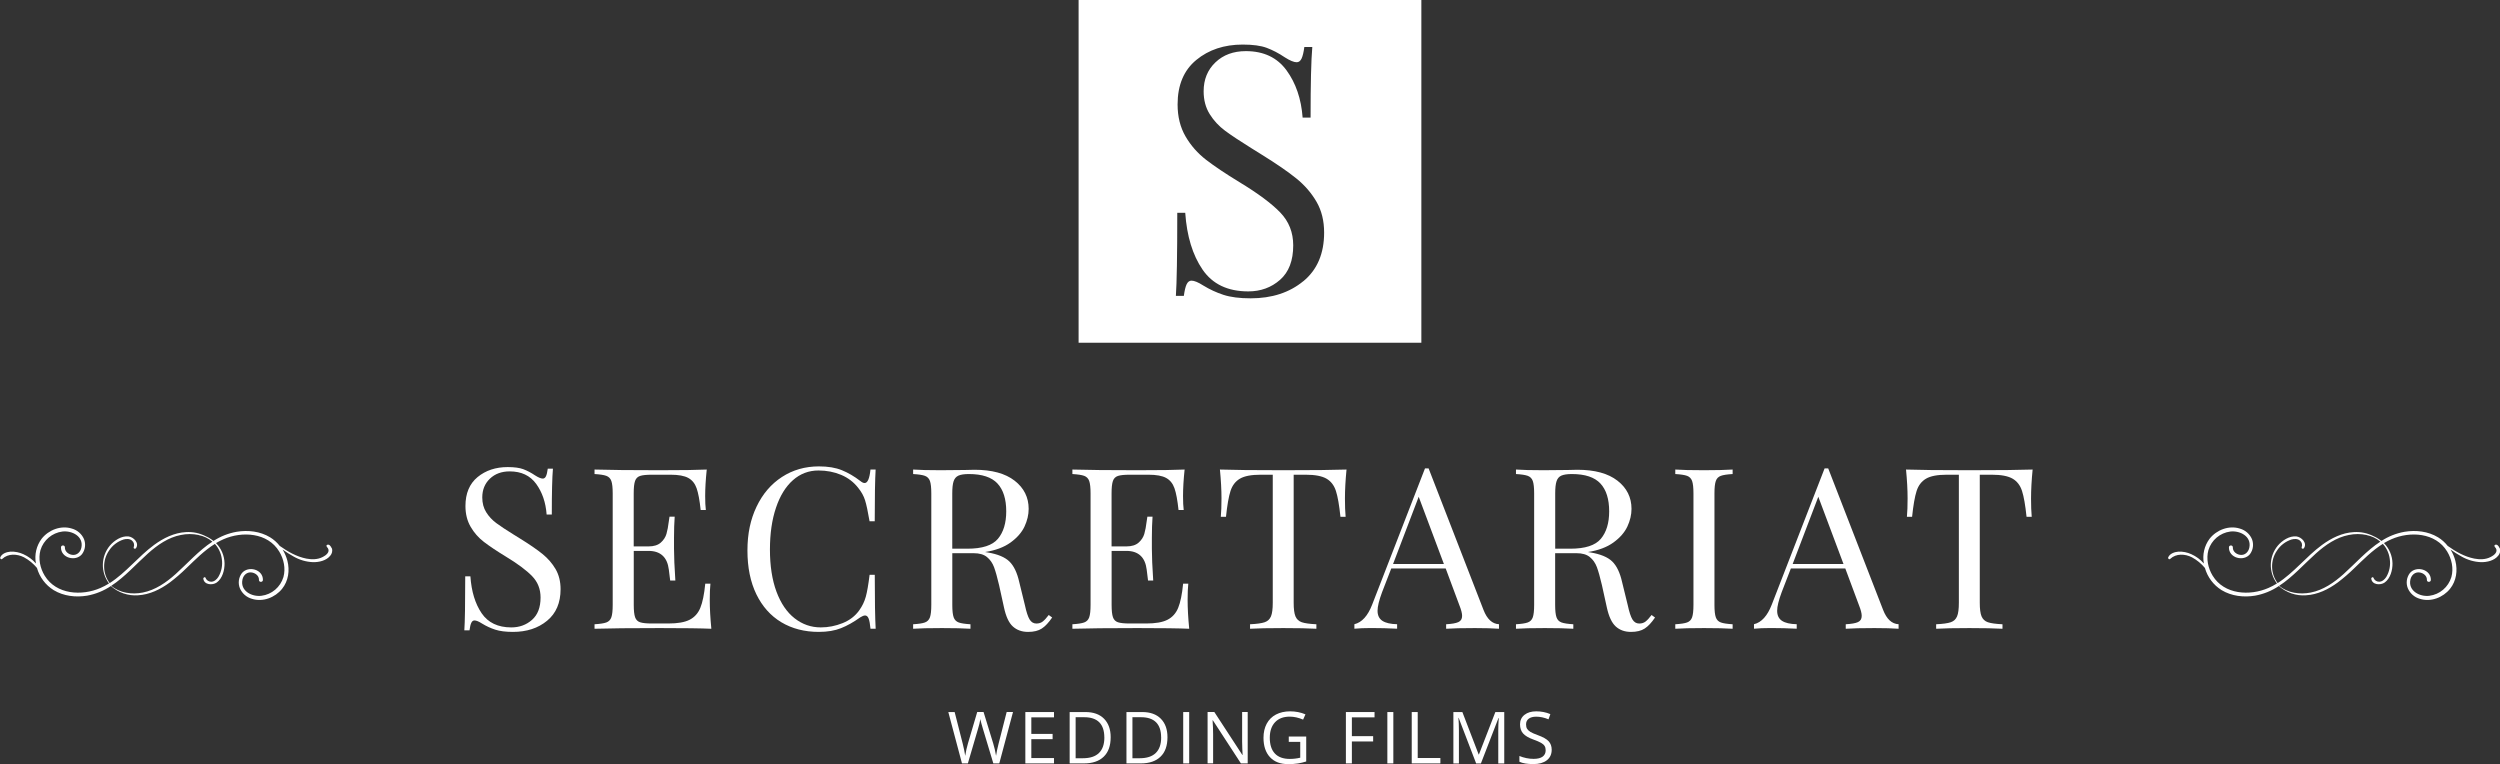 <?xml version="1.0" encoding="UTF-8"?><svg id="Layer_2" xmlns="http://www.w3.org/2000/svg" viewBox="0 0 555.86 169.9"><rect x="0" y="0" width="555.86" height="169.9" fill="#333333" stroke="none"/><defs><style>.cls-1{fill:#fff;}</style></defs><g id="Layer_1-2"><g><path class="cls-1" d="M222.17,169.74h-1.31l-2.3-7.65c-.11-.34-.23-.77-.37-1.28s-.21-.83-.21-.93c-.11,.69-.3,1.44-.55,2.26l-2.23,7.6h-1.31l-3.04-11.42h1.41l1.8,7.05c.25,.99,.43,1.89,.55,2.69,.14-.95,.35-1.88,.62-2.8l2.05-6.95h1.41l2.15,7.01c.25,.81,.46,1.72,.63,2.73,.1-.74,.29-1.64,.56-2.7l1.8-7.04h1.41l-3.05,11.42Z"/><path class="cls-1" d="M234.35,169.74h-6.37v-11.42h6.37v1.18h-5.04v3.68h4.73v1.17h-4.73v4.2h5.04v1.19Z"/><path class="cls-1" d="M246.95,163.92c0,1.89-.51,3.33-1.54,4.32-1.02,1-2.5,1.5-4.42,1.5h-3.16v-11.42h3.5c1.78,0,3.16,.49,4.14,1.48s1.48,2.36,1.48,4.12Zm-1.41,.05c0-1.49-.37-2.61-1.12-3.37-.75-.75-1.86-1.13-3.33-1.13h-1.93v9.12h1.62c1.58,0,2.77-.39,3.57-1.17,.8-.78,1.2-1.93,1.2-3.46Z"/><path class="cls-1" d="M259.58,163.92c0,1.89-.51,3.33-1.54,4.32-1.02,1-2.5,1.5-4.42,1.5h-3.16v-11.42h3.5c1.78,0,3.16,.49,4.14,1.48s1.48,2.36,1.48,4.12Zm-1.41,.05c0-1.49-.37-2.61-1.12-3.37-.75-.75-1.86-1.13-3.33-1.13h-1.93v9.12h1.62c1.58,0,2.77-.39,3.57-1.17,.8-.78,1.2-1.93,1.2-3.46Z"/><path class="cls-1" d="M263.08,169.74v-11.42h1.33v11.42h-1.33Z"/><path class="cls-1" d="M277.43,169.74h-1.52l-6.24-9.59h-.06c.08,1.12,.12,2.16,.12,3.09v6.49h-1.23v-11.42h1.5l6.23,9.55h.06c-.01-.14-.03-.59-.07-1.36-.04-.76-.05-1.31-.04-1.64v-6.55h1.24v11.42Z"/><path class="cls-1" d="M286.55,163.76h3.88v5.55c-.6,.19-1.22,.34-1.84,.44s-1.35,.15-2.17,.15c-1.73,0-3.08-.51-4.04-1.54-.96-1.03-1.45-2.47-1.45-4.32,0-1.19,.24-2.23,.71-3.12,.48-.89,1.16-1.58,2.06-2.05,.9-.47,1.95-.71,3.15-.71s2.35,.22,3.41,.67l-.52,1.17c-1.03-.44-2.02-.66-2.98-.66-1.39,0-2.48,.41-3.26,1.24s-1.17,1.98-1.17,3.45c0,1.54,.38,2.71,1.13,3.51s1.86,1.2,3.32,1.2c.79,0,1.57-.09,2.32-.27v-3.52h-2.55v-1.19Z"/><path class="cls-1" d="M300.58,169.74h-1.33v-11.42h6.37v1.18h-5.04v4.18h4.73v1.18h-4.73v4.88Z"/><path class="cls-1" d="M308.47,169.74v-11.42h1.33v11.42h-1.33Z"/><path class="cls-1" d="M313.89,169.74v-11.42h1.33v10.22h5.04v1.2h-6.37Z"/><path class="cls-1" d="M328.21,169.74l-3.88-10.12h-.06c.07,.8,.11,1.76,.11,2.86v7.27h-1.23v-11.42h2l3.62,9.42h.06l3.65-9.42h1.98v11.42h-1.33v-7.36c0-.84,.04-1.76,.11-2.75h-.06l-3.91,10.11h-1.07Z"/><path class="cls-1" d="M345.01,166.7c0,1.01-.37,1.79-1.09,2.35-.73,.56-1.72,.84-2.97,.84-1.35,0-2.4-.17-3.12-.52v-1.28c.47,.2,.98,.35,1.53,.47,.55,.12,1.1,.17,1.64,.17,.88,0,1.55-.17,2-.5,.45-.34,.67-.8,.67-1.4,0-.4-.08-.72-.24-.97-.16-.25-.42-.49-.8-.7-.37-.21-.94-.46-1.7-.73-1.06-.38-1.82-.83-2.28-1.35-.46-.52-.68-1.2-.68-2.04,0-.88,.33-1.58,.99-2.1,.66-.52,1.54-.78,2.62-.78s2.18,.21,3.13,.62l-.41,1.16c-.94-.4-1.86-.59-2.75-.59-.7,0-1.25,.15-1.65,.45-.4,.3-.59,.72-.59,1.26,0,.4,.07,.72,.22,.97,.15,.25,.39,.48,.74,.7,.35,.21,.88,.44,1.59,.7,1.2,.43,2.02,.89,2.47,1.38,.45,.49,.68,1.12,.68,1.91Z"/></g><g><g><path class="cls-1" d="M116.37,104.33c.85,.32,1.73,.78,2.62,1.38,.73,.47,1.3,.7,1.7,.7,.3,0,.53-.17,.7-.52,.17-.35,.3-.91,.4-1.68h1.15c-.17,1.93-.25,5.33-.25,10.2h-1.15c-.2-2.7-.98-4.97-2.33-6.83-1.35-1.85-3.31-2.77-5.88-2.77-1.8,0-3.27,.54-4.4,1.62-1.13,1.08-1.7,2.47-1.7,4.17,0,1.27,.29,2.37,.88,3.3,.58,.93,1.33,1.73,2.23,2.4,.9,.67,2.18,1.52,3.85,2.55l1.45,.9c2.1,1.3,3.76,2.44,4.97,3.42s2.19,2.11,2.93,3.38c.73,1.27,1.1,2.75,1.1,4.45,0,3.03-1,5.38-3,7.02-2,1.65-4.53,2.48-7.6,2.48-1.6,0-2.91-.17-3.93-.5-1.02-.33-1.99-.78-2.92-1.35-.73-.47-1.3-.7-1.7-.7-.3,0-.53,.18-.7,.53-.17,.35-.3,.91-.4,1.67h-1.15c.13-1.83,.2-5.83,.2-12h1.15c.23,3.37,1.07,6.1,2.5,8.2,1.43,2.1,3.63,3.15,6.6,3.15,1.8,0,3.33-.56,4.6-1.68,1.27-1.12,1.9-2.77,1.9-4.97,0-1.87-.62-3.45-1.88-4.75s-3.22-2.77-5.92-4.4c-1.97-1.2-3.56-2.27-4.78-3.2s-2.21-2.06-2.97-3.38c-.77-1.32-1.15-2.86-1.15-4.62,0-2.8,.9-4.94,2.7-6.43,1.8-1.48,4.03-2.22,6.7-2.22,1.47,0,2.62,.16,3.47,.47Z"/><path class="cls-1" d="M158.14,139.8c-2.27-.1-6.08-.15-11.45-.15-6.4,0-11.23,.05-14.5,.15v-1c1.2-.07,2.07-.2,2.62-.4,.55-.2,.92-.58,1.12-1.15,.2-.57,.3-1.48,.3-2.75v-24.8c0-1.27-.1-2.18-.3-2.75-.2-.57-.58-.95-1.12-1.15-.55-.2-1.43-.33-2.62-.4v-1c3.27,.1,8.1,.15,14.5,.15,4.9,0,8.38-.05,10.45-.15-.23,2.2-.35,4.17-.35,5.9,0,1.3,.05,2.33,.15,3.1h-1.15c-.23-2.17-.53-3.77-.9-4.83-.37-1.05-.98-1.82-1.85-2.3-.87-.48-2.18-.72-3.95-.72h-4.15c-1.2,0-2.08,.09-2.62,.27-.55,.18-.93,.56-1.12,1.12-.2,.57-.3,1.48-.3,2.75v11.8h3.3c1.17,0,2.07-.28,2.7-.83s1.06-1.2,1.28-1.95,.39-1.69,.53-2.83l.15-1h1.15c-.1,1.4-.15,2.97-.15,4.7v2.4c0,1.7,.1,4.07,.3,7.1h-1.15c-.03-.23-.13-1.04-.3-2.42-.17-1.38-.62-2.42-1.38-3.12s-1.79-1.05-3.12-1.05h-3.3v12c0,1.27,.1,2.18,.3,2.75,.2,.57,.57,.94,1.12,1.12,.55,.18,1.42,.27,2.62,.27h3.65c2.07,0,3.64-.27,4.73-.83,1.08-.55,1.88-1.43,2.38-2.65s.87-3.01,1.1-5.38h1.15c-.1,.9-.15,2.1-.15,3.6,0,1.9,.12,4.03,.35,6.4Z"/><path class="cls-1" d="M187.19,104.55c1.4,.57,2.77,1.37,4.1,2.4,.37,.3,.68,.45,.95,.45,.67,0,1.1-1,1.3-3h1.15c-.13,2.17-.2,6-.2,11.5h-1.15c-.37-2.17-.7-3.72-1-4.67s-.8-1.86-1.5-2.72c-1-1.3-2.28-2.28-3.83-2.93-1.55-.65-3.22-.97-5.02-.97-2.17,0-4.06,.72-5.68,2.15s-2.88,3.47-3.77,6.12c-.9,2.65-1.35,5.76-1.35,9.32s.48,6.75,1.45,9.35c.97,2.6,2.31,4.58,4.03,5.92,1.72,1.35,3.66,2.03,5.83,2.03,1.67,0,3.28-.32,4.85-.95,1.57-.63,2.8-1.58,3.7-2.85,.67-.93,1.15-1.93,1.45-3,.3-1.07,.58-2.7,.85-4.9h1.15c0,5.73,.07,9.73,.2,12h-1.15c-.1-1.07-.24-1.83-.42-2.28-.18-.45-.44-.67-.78-.67-.27,0-.62,.13-1.05,.4-1.5,1.07-2.93,1.88-4.3,2.42-1.37,.55-3.02,.83-4.95,.83-3.17,0-5.94-.72-8.33-2.15-2.38-1.43-4.23-3.51-5.55-6.22-1.32-2.72-1.98-5.96-1.98-9.73s.68-6.92,2.03-9.75c1.35-2.83,3.23-5.03,5.65-6.6,2.42-1.57,5.16-2.35,8.22-2.35,2,0,3.7,.28,5.1,.85Z"/><path class="cls-1" d="M233.94,137.3c-.77,1.13-1.53,1.95-2.3,2.45-.77,.5-1.78,.75-3.05,.75-1.37,0-2.49-.4-3.38-1.2s-1.54-2.2-1.97-4.2l-1.1-5c-.4-1.73-.78-3.07-1.12-4-.35-.93-.88-1.68-1.58-2.25-.7-.57-1.68-.85-2.95-.85h-4.75v11.5c0,1.27,.1,2.18,.3,2.75s.58,.95,1.12,1.15,1.42,.33,2.62,.4v1c-1.53-.1-3.65-.15-6.35-.15-2.87,0-5,.05-6.4,.15v-1c1.2-.07,2.08-.2,2.62-.4s.92-.58,1.12-1.15,.3-1.48,.3-2.75v-24.8c0-1.27-.1-2.18-.3-2.75-.2-.57-.58-.95-1.12-1.15s-1.42-.33-2.62-.4v-1c1.4,.1,3.43,.15,6.1,.15l5.4-.05c.63-.03,1.35-.05,2.15-.05,3.87,0,6.84,.81,8.92,2.43,2.08,1.62,3.12,3.71,3.12,6.27,0,1.3-.31,2.61-.92,3.92-.62,1.32-1.65,2.5-3.1,3.55-1.45,1.05-3.34,1.76-5.67,2.12l.6,.1c2.2,.37,3.8,1.03,4.8,2s1.73,2.5,2.2,4.6l1.25,5.1c.33,1.53,.68,2.6,1.05,3.2,.37,.6,.87,.9,1.5,.9,.57,0,1.04-.15,1.42-.45,.38-.3,.83-.78,1.33-1.45l.75,.55Zm-20.83-31.55c-.52,.23-.88,.65-1.08,1.25-.2,.6-.3,1.5-.3,2.7v12.3h3.35c3.3,0,5.57-.73,6.8-2.2,1.23-1.47,1.85-3.5,1.85-6.1,0-2.73-.65-4.8-1.95-6.2-1.3-1.4-3.42-2.1-6.35-2.1-1.03,0-1.81,.12-2.33,.35Z"/><path class="cls-1" d="M264.39,139.8c-2.27-.1-6.08-.15-11.45-.15-6.4,0-11.23,.05-14.5,.15v-1c1.2-.07,2.07-.2,2.62-.4,.55-.2,.92-.58,1.12-1.15,.2-.57,.3-1.48,.3-2.75v-24.8c0-1.27-.1-2.18-.3-2.75-.2-.57-.58-.95-1.12-1.15-.55-.2-1.43-.33-2.62-.4v-1c3.27,.1,8.1,.15,14.5,.15,4.9,0,8.38-.05,10.45-.15-.23,2.2-.35,4.17-.35,5.9,0,1.3,.05,2.33,.15,3.1h-1.15c-.23-2.17-.53-3.77-.9-4.83-.37-1.05-.98-1.82-1.85-2.3-.87-.48-2.18-.72-3.95-.72h-4.15c-1.2,0-2.08,.09-2.62,.27-.55,.18-.93,.56-1.12,1.12-.2,.57-.3,1.48-.3,2.75v11.8h3.3c1.17,0,2.07-.28,2.7-.83s1.06-1.2,1.28-1.95,.39-1.69,.53-2.83l.15-1h1.15c-.1,1.4-.15,2.97-.15,4.7v2.4c0,1.7,.1,4.07,.3,7.1h-1.15c-.03-.23-.13-1.04-.3-2.42-.17-1.38-.62-2.42-1.38-3.12s-1.79-1.05-3.12-1.05h-3.3v12c0,1.27,.1,2.18,.3,2.75,.2,.57,.57,.94,1.12,1.12,.55,.18,1.42,.27,2.62,.27h3.65c2.07,0,3.64-.27,4.73-.83,1.08-.55,1.88-1.43,2.38-2.65s.87-3.01,1.1-5.38h1.15c-.1,.9-.15,2.1-.15,3.6,0,1.9,.12,4.03,.35,6.4Z"/><path class="cls-1" d="M299.04,110.8c0,1.67,.05,3.03,.15,4.1h-1.15c-.27-2.57-.6-4.47-1-5.72-.4-1.25-1.1-2.17-2.1-2.75s-2.53-.88-4.6-.88h-2.7v28.45c0,1.4,.13,2.42,.4,3.05,.27,.63,.73,1.07,1.4,1.3,.67,.23,1.75,.38,3.25,.45v1c-1.73-.1-4.18-.15-7.35-.15-3.33,0-5.8,.05-7.4,.15v-1c1.5-.07,2.58-.22,3.25-.45,.67-.23,1.13-.67,1.4-1.3,.27-.63,.4-1.65,.4-3.05v-28.45h-2.7c-2.07,0-3.6,.29-4.6,.88s-1.7,1.5-2.1,2.75-.73,3.16-1,5.72h-1.15c.1-1.07,.15-2.43,.15-4.1,0-1.9-.12-4.03-.35-6.4,2.77,.1,7.47,.15,14.1,.15s11.28-.05,14.05-.15c-.23,2.37-.35,4.5-.35,6.4Z"/><path class="cls-1" d="M333.29,138.8v1c-1.33-.1-3.12-.15-5.35-.15-2.87,0-5,.05-6.4,.15v-1c1.27-.07,2.17-.23,2.72-.48,.55-.25,.83-.71,.83-1.38,0-.57-.2-1.35-.6-2.35l-3.05-8.2h-12.1l-2.05,5.3c-.67,1.8-1,3.17-1,4.1,0,1.03,.36,1.78,1.08,2.25,.72,.47,1.81,.72,3.27,.75v1c-1.9-.1-3.82-.15-5.75-.15-1.5,0-2.75,.05-3.75,.15v-1c1.67-.4,2.98-1.85,3.95-4.35l11.75-30.3h.8l12.2,31.45c.8,2.07,1.95,3.13,3.45,3.2Zm-12.25-13.4l-5.6-14.95-5.7,14.95h11.3Z"/><path class="cls-1" d="M367.99,137.3c-.77,1.13-1.53,1.95-2.3,2.45-.77,.5-1.78,.75-3.05,.75-1.37,0-2.49-.4-3.38-1.2-.88-.8-1.54-2.2-1.98-4.2l-1.1-5c-.4-1.73-.78-3.07-1.12-4-.35-.93-.88-1.68-1.58-2.25-.7-.57-1.68-.85-2.95-.85h-4.75v11.5c0,1.27,.1,2.18,.3,2.75,.2,.57,.57,.95,1.12,1.15,.55,.2,1.42,.33,2.62,.4v1c-1.53-.1-3.65-.15-6.35-.15-2.87,0-5,.05-6.4,.15v-1c1.2-.07,2.07-.2,2.62-.4,.55-.2,.92-.58,1.12-1.15,.2-.57,.3-1.48,.3-2.75v-24.8c0-1.27-.1-2.18-.3-2.75-.2-.57-.58-.95-1.12-1.15-.55-.2-1.43-.33-2.62-.4v-1c1.4,.1,3.43,.15,6.1,.15l5.4-.05c.63-.03,1.35-.05,2.15-.05,3.87,0,6.84,.81,8.92,2.43s3.12,3.71,3.12,6.27c0,1.3-.31,2.61-.92,3.92-.62,1.32-1.65,2.5-3.1,3.55-1.45,1.05-3.34,1.76-5.67,2.12l.6,.1c2.2,.37,3.8,1.03,4.8,2s1.73,2.5,2.2,4.6l1.25,5.1c.33,1.53,.68,2.6,1.05,3.2,.37,.6,.87,.9,1.5,.9,.57,0,1.04-.15,1.42-.45,.38-.3,.83-.78,1.33-1.45l.75,.55Zm-20.83-31.55c-.52,.23-.88,.65-1.07,1.25-.2,.6-.3,1.5-.3,2.7v12.3h3.35c3.3,0,5.57-.73,6.8-2.2,1.23-1.47,1.85-3.5,1.85-6.1,0-2.73-.65-4.8-1.95-6.2-1.3-1.4-3.42-2.1-6.35-2.1-1.03,0-1.81,.12-2.33,.35Z"/><path class="cls-1" d="M385.24,105.4c-1.2,.07-2.08,.2-2.62,.4-.55,.2-.93,.58-1.12,1.15-.2,.57-.3,1.48-.3,2.75v24.8c0,1.27,.1,2.18,.3,2.75,.2,.57,.57,.95,1.12,1.15,.55,.2,1.42,.33,2.62,.4v1c-1.53-.1-3.65-.15-6.35-.15-2.87,0-5,.05-6.4,.15v-1c1.2-.07,2.07-.2,2.62-.4,.55-.2,.92-.58,1.12-1.15,.2-.57,.3-1.48,.3-2.75v-24.8c0-1.27-.1-2.18-.3-2.75-.2-.57-.58-.95-1.12-1.15-.55-.2-1.43-.33-2.62-.4v-1c1.4,.1,3.53,.15,6.4,.15,2.67,0,4.78-.05,6.35-.15v1Z"/><path class="cls-1" d="M422.14,138.8v1c-1.33-.1-3.12-.15-5.35-.15-2.87,0-5,.05-6.4,.15v-1c1.27-.07,2.17-.23,2.72-.48,.55-.25,.83-.71,.83-1.38,0-.57-.2-1.35-.6-2.35l-3.05-8.2h-12.1l-2.05,5.3c-.67,1.8-1,3.17-1,4.1,0,1.03,.36,1.78,1.08,2.25,.72,.47,1.81,.72,3.27,.75v1c-1.9-.1-3.82-.15-5.75-.15-1.5,0-2.75,.05-3.75,.15v-1c1.67-.4,2.98-1.85,3.95-4.35l11.75-30.3h.8l12.2,31.45c.8,2.07,1.95,3.13,3.45,3.2Zm-12.25-13.4l-5.6-14.95-5.7,14.95h11.3Z"/><path class="cls-1" d="M451.59,110.8c0,1.67,.05,3.03,.15,4.1h-1.15c-.27-2.57-.6-4.47-1-5.72-.4-1.25-1.1-2.17-2.1-2.75s-2.53-.88-4.6-.88h-2.7v28.45c0,1.4,.13,2.42,.4,3.05,.27,.63,.73,1.07,1.4,1.3,.67,.23,1.75,.38,3.25,.45v1c-1.73-.1-4.18-.15-7.35-.15-3.33,0-5.8,.05-7.4,.15v-1c1.5-.07,2.58-.22,3.25-.45,.67-.23,1.13-.67,1.4-1.3,.27-.63,.4-1.65,.4-3.05v-28.45h-2.7c-2.07,0-3.6,.29-4.6,.88s-1.7,1.5-2.1,2.75-.73,3.16-1,5.72h-1.15c.1-1.07,.15-2.43,.15-4.1,0-1.9-.12-4.03-.35-6.4,2.77,.1,7.47,.15,14.1,.15s11.28-.05,14.05-.15c-.23,2.37-.35,4.5-.35,6.4Z"/></g><g id="Layer_2-2"><g id="Layer_1-2"><path class="cls-1" d="M555.79,121.93c-.12-.39-.61-1.09-1.08-.75-.07,.04-.11,.13-.09,.21,.04,.21,.21,.33,.32,.51,.17,.27,.19,.61,.05,.9-.23,.5-.8,.83-1.26,1.07-1.09,.56-2.41,.56-3.59,.33-2.19-.44-4.11-1.54-5.91-2.82-.6-.76-1.32-1.41-2.14-1.91-2.22-1.34-4.91-1.65-7.44-1.23-1.84,.32-3.6,1.02-5.16,2.04-.51-.42-1.07-.77-1.67-1.03-1.37-.71-2.91-1.04-4.45-.94-2.62,.14-5.02,1.34-7.09,2.86-3.48,2.55-6.23,6.16-9.86,8.48-1.59-2.12-1.65-5.02-.16-7.21,.76-1.18,1.92-2.06,3.26-2.49,.62-.17,1.38-.19,1.88,.27,.42,.36,.56,.94,.36,1.46-.1,.33,.33,.43,.51,.2,.79-1.16-.56-2.48-1.67-2.61-1.56-.17-3.16,.9-4.12,2.02-2.03,2.42-2.11,5.92-.21,8.44-.61,.38-1.25,.72-1.9,1-4.15,1.82-9.83,1.48-12.4-2.73-1.02-1.67-1.47-3.77-.94-5.69,.67-2.22,2.59-3.84,4.89-4.13,2.15-.24,4.75,1.09,4.2,3.61-.21,.98-1,1.72-2.03,1.58-.85-.12-1.67-.75-1.63-1.67,.02-.56-.87-.56-.87,0-.04,2.37,3.26,3.24,4.67,1.52,.72-.96,.89-2.23,.45-3.35-.49-1.14-1.48-2-2.68-2.34-2.43-.78-5.17,.28-6.72,2.23-1.19,1.58-1.66,3.59-1.29,5.53-.77-.89-1.72-1.59-2.79-2.07-.89-.41-1.88-.61-2.86-.57-.85,.07-1.9,.41-2.27,1.25-.13,.28,.19,.6,.44,.36,1.31-1.23,3.29-1.13,4.82-.35,1.11,.6,2.09,1.41,2.89,2.37,.58,2.05,1.91,3.81,3.71,4.93,2.22,1.34,4.91,1.65,7.44,1.23,1.89-.34,3.69-1.07,5.29-2.14,1.64,1.47,3.82,2.22,6.02,2.06,2.62-.14,5.02-1.34,7.09-2.86,1.29-.98,2.52-2.04,3.68-3.18,2.01-1.93,3.98-3.93,6.33-5.39,.84,.93,1.38,2.1,1.54,3.35,.21,1.39-.06,2.81-.78,4.01-.35,.54-.91,1.06-1.59,1.05-.55,0-1.05-.33-1.23-.85-.13-.31-.55-.09-.51,.19,.18,1.39,2.06,1.49,2.98,.84,1.28-.91,1.76-2.78,1.74-4.27-.04-1.69-.72-3.3-1.9-4.5,.54-.32,1.1-.61,1.67-.86,4.15-1.82,9.83-1.48,12.38,2.73,1.02,1.67,1.47,3.77,.94,5.69-.67,2.23-2.58,3.87-4.9,4.16-2.15,.26-4.75-1.1-4.21-3.61,.21-.98,1-1.72,2.04-1.58,.85,.12,1.67,.75,1.63,1.67-.02,.56,.87,.56,.88,0,.04-2.37-3.26-3.24-4.68-1.52-.72,.96-.89,2.23-.45,3.35,.49,1.15,1.47,2.02,2.68,2.36,2.43,.78,5.16-.28,6.72-2.23,1.4-1.75,1.72-4.06,1.18-6.2-.23-.89-.59-1.74-1.08-2.52,.79,.57,1.62,1.09,2.47,1.56,1.31,.75,2.78,1.18,4.29,1.24,1.34,.03,2.96-.33,3.84-1.43,.4-.45,.54-1.08,.38-1.66Zm-34.72,5.72c-2.09,1.87-4.5,3.55-7.3,4.1-2.39,.47-5.12,.12-7-1.5,3.01-1.96,5.49-4.8,8.17-7.2,2.09-1.87,4.5-3.56,7.3-4.1,1.3-.27,2.65-.27,3.95,0,0,.01,.02,.02,.04,.03,1.09,.21,2.12,.7,2.97,1.41l.03,.03,.02,.02c-3.01,1.96-5.5,4.8-8.18,7.21Z"/></g></g><g id="Layer_2-3"><g id="Layer_1-2-2"><path class="cls-1" d="M73.76,121.93c-.12-.39-.61-1.09-1.08-.75-.07,.04-.11,.13-.09,.21,.04,.21,.21,.33,.32,.51,.17,.27,.19,.61,.05,.9-.23,.5-.8,.83-1.26,1.07-1.09,.56-2.41,.56-3.59,.33-2.19-.44-4.11-1.54-5.91-2.82-.6-.76-1.32-1.41-2.14-1.91-2.22-1.34-4.91-1.65-7.44-1.23-1.84,.32-3.6,1.02-5.16,2.04-.51-.42-1.07-.77-1.67-1.03-1.37-.71-2.91-1.04-4.45-.94-2.62,.14-5.02,1.34-7.09,2.86-3.48,2.55-6.23,6.16-9.86,8.48-1.59-2.12-1.65-5.02-.16-7.21,.76-1.18,1.92-2.06,3.26-2.49,.62-.17,1.38-.19,1.88,.27,.42,.36,.56,.94,.36,1.46-.1,.33,.33,.43,.51,.2,.79-1.16-.56-2.48-1.67-2.61-1.56-.17-3.16,.9-4.12,2.02-2.03,2.42-2.11,5.92-.21,8.44-.61,.38-1.25,.72-1.9,1-4.15,1.82-9.83,1.48-12.4-2.73-1.02-1.67-1.47-3.77-.94-5.69,.67-2.22,2.59-3.84,4.89-4.13,2.15-.24,4.75,1.09,4.2,3.61-.21,.98-1,1.72-2.03,1.58-.85-.12-1.67-.75-1.63-1.67,.02-.56-.87-.56-.87,0-.04,2.37,3.26,3.24,4.67,1.52,.72-.96,.89-2.23,.45-3.35-.49-1.14-1.48-2-2.68-2.34-2.43-.78-5.17,.28-6.72,2.23-1.19,1.58-1.66,3.59-1.29,5.53-.77-.89-1.72-1.59-2.79-2.07-.89-.41-1.88-.61-2.86-.57-.85,.07-1.9,.41-2.27,1.25-.13,.28,.19,.6,.44,.36,1.31-1.23,3.29-1.13,4.82-.35,1.11,.6,2.09,1.41,2.89,2.37,.58,2.05,1.91,3.81,3.71,4.93,2.22,1.34,4.91,1.65,7.44,1.23,1.89-.34,3.69-1.07,5.29-2.14,1.64,1.47,3.82,2.22,6.02,2.06,2.62-.14,5.02-1.34,7.09-2.86,1.29-.98,2.52-2.04,3.68-3.18,2.01-1.93,3.98-3.93,6.33-5.39,.84,.93,1.38,2.1,1.54,3.35,.21,1.39-.06,2.81-.78,4.01-.35,.54-.91,1.06-1.59,1.05-.55,0-1.05-.33-1.23-.85-.13-.31-.55-.09-.51,.19,.18,1.39,2.06,1.49,2.98,.84,1.28-.91,1.76-2.78,1.74-4.27-.04-1.69-.72-3.3-1.9-4.5,.54-.32,1.1-.61,1.67-.86,4.15-1.82,9.83-1.48,12.38,2.73,1.02,1.67,1.47,3.77,.94,5.69-.67,2.23-2.58,3.87-4.9,4.16-2.15,.26-4.75-1.1-4.21-3.61,.21-.98,1-1.72,2.04-1.58,.85,.12,1.67,.75,1.63,1.67-.02,.56,.87,.56,.88,0,.04-2.37-3.26-3.24-4.68-1.52-.72,.96-.89,2.23-.45,3.35,.49,1.15,1.47,2.02,2.68,2.36,2.43,.78,5.16-.28,6.72-2.23,1.4-1.75,1.72-4.06,1.18-6.2-.23-.89-.59-1.74-1.08-2.52,.79,.57,1.62,1.09,2.47,1.56,1.31,.75,2.78,1.18,4.29,1.24,1.34,.03,2.96-.33,3.84-1.43,.4-.45,.54-1.08,.38-1.66Zm-34.72,5.72c-2.09,1.87-4.5,3.55-7.3,4.1-2.39,.47-5.12,.12-7-1.5,3.01-1.96,5.49-4.8,8.17-7.2,2.09-1.87,4.5-3.56,7.3-4.1,1.3-.27,2.65-.27,3.95,0,0,.01,.02,.02,.04,.03,1.09,.21,2.12,.7,2.97,1.41l.03,.03,.02,.02c-3.01,1.96-5.5,4.8-8.18,7.21Z"/></g></g></g><path class="cls-1" d="M239.82,0V76.21h76.21V0h-76.21Zm49.96,62.52c-3.08,2.54-6.98,3.81-11.7,3.81-2.46,0-4.48-.26-6.04-.77-1.57-.51-3.07-1.21-4.5-2.08-1.13-.72-2-1.08-2.62-1.08-.46,0-.82,.27-1.08,.81-.26,.54-.46,1.4-.62,2.58h-1.77c.2-2.82,.31-8.98,.31-18.47h1.77c.36,5.18,1.64,9.39,3.85,12.62,2.21,3.23,5.59,4.85,10.16,4.85,2.77,0,5.13-.86,7.08-2.58,1.95-1.72,2.92-4.27,2.92-7.66,0-2.87-.96-5.31-2.89-7.31s-4.97-4.26-9.12-6.77c-3.03-1.85-5.48-3.49-7.35-4.93-1.87-1.44-3.4-3.17-4.58-5.2-1.18-2.03-1.77-4.4-1.77-7.12,0-4.31,1.39-7.61,4.16-9.89,2.77-2.28,6.21-3.42,10.31-3.42,2.26,0,4.04,.24,5.35,.73,1.31,.49,2.66,1.19,4.04,2.12,1.13,.72,2,1.08,2.62,1.08,.46,0,.82-.27,1.08-.81,.26-.54,.46-1.4,.62-2.58h1.77c-.26,2.98-.38,8.21-.38,15.7h-1.77c-.31-4.16-1.5-7.66-3.58-10.51-2.08-2.85-5.09-4.27-9.04-4.27-2.77,0-5.03,.83-6.77,2.5-1.75,1.67-2.62,3.81-2.62,6.43,0,1.95,.45,3.64,1.35,5.08,.9,1.44,2.04,2.67,3.43,3.7,1.39,1.03,3.36,2.33,5.93,3.93l2.23,1.39c3.23,2,5.79,3.76,7.66,5.27,1.87,1.51,3.37,3.25,4.5,5.2,1.13,1.95,1.69,4.23,1.69,6.85,0,4.67-1.54,8.27-4.62,10.81Z"/></g></svg>